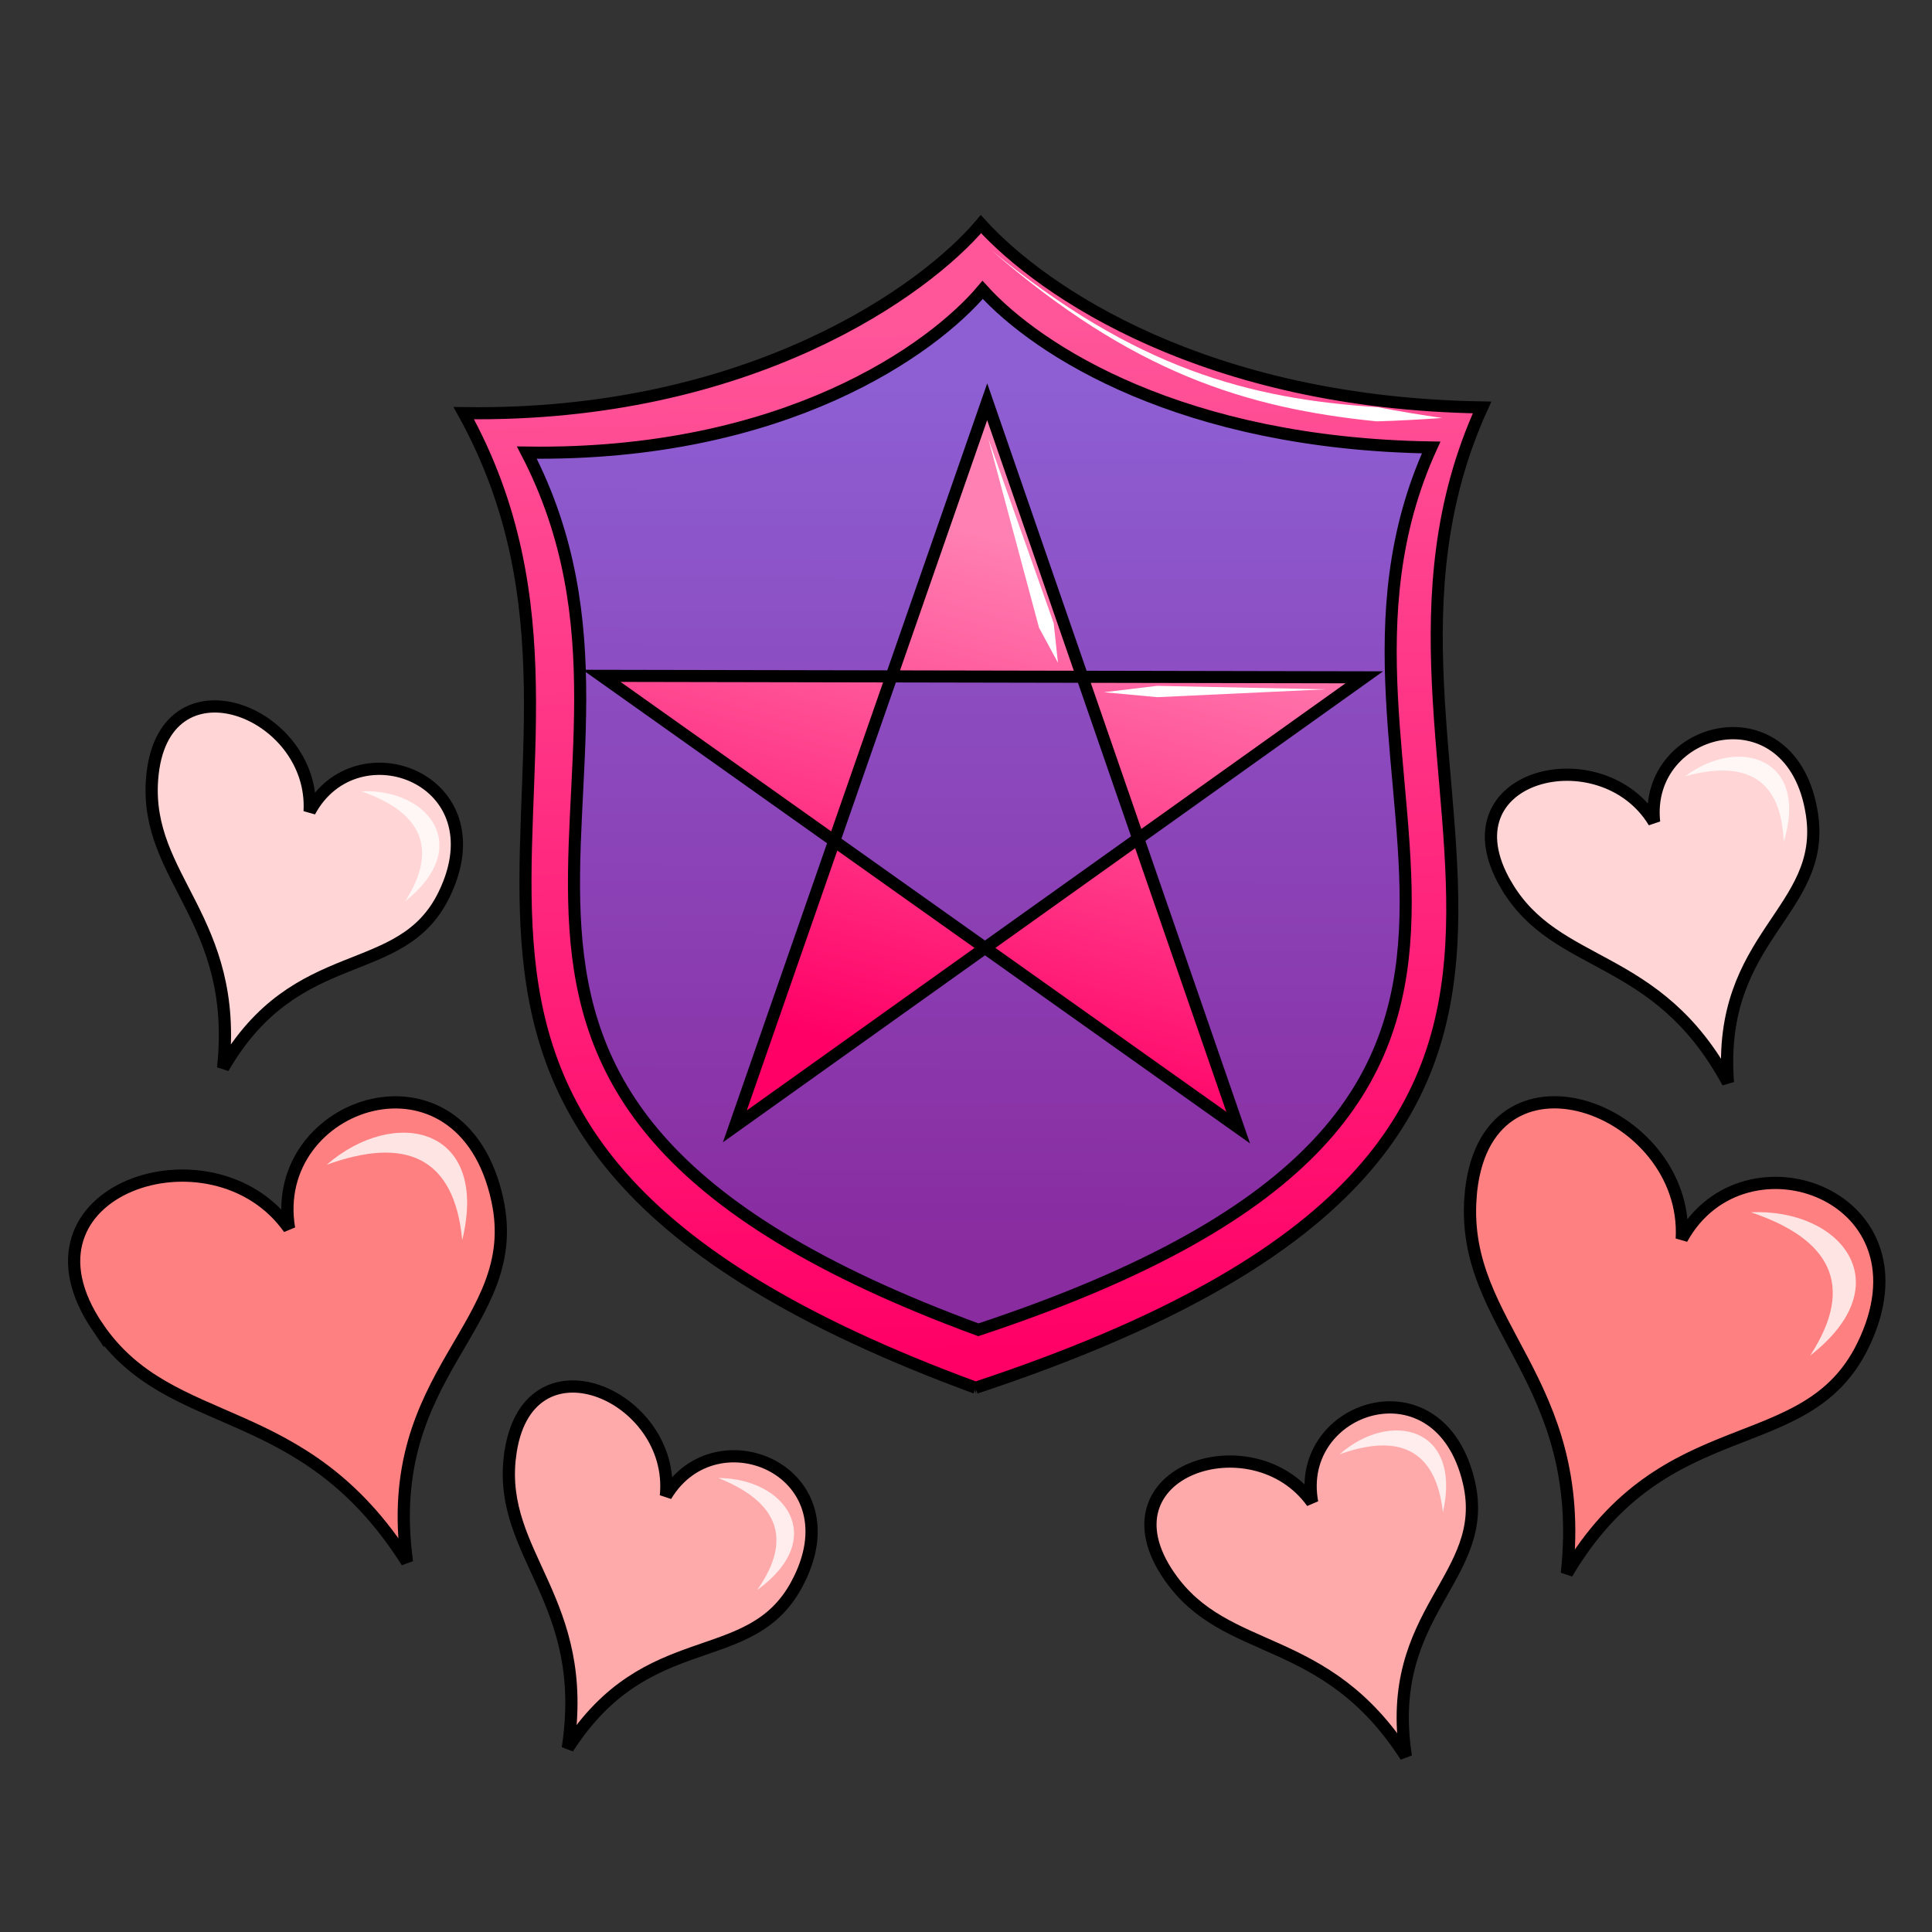 <svg cursor="pointer" version="1.1" viewBox="0 0 64 64" xmlns="http://www.w3.org/2000/svg" xmlns:xlink="http://www.w3.org/1999/xlink">
 <rect x="0" y="0" width="64" height="64" fill="#333333" stroke="none"/>
 <defs>
  <linearGradient id="linearGradient3" x1="124" x2="119.96" y1="1032.4" y2="838.97" gradientTransform="matrix(.176 0 0 .176 10.139 -136.77)" gradientUnits="userSpaceOnUse">
   <stop stop-color="#f06" offset="0"/>
   <stop stop-color="#f59" offset="1"/>
  </linearGradient>
  <linearGradient id="linearGradient1" x1="126.77" x2="127.21" y1="1011.7" y2="849.1" gradientTransform="matrix(.176 0 0 .176 10.139 -136.77)" gradientUnits="userSpaceOnUse">
   <stop stop-color="#892ca0" offset="0"/>
   <stop stop-color="#8d5fd3" offset="1"/>
  </linearGradient>
  <linearGradient id="linearGradient5" x1="100.71" x2="125.31" y1="962.36" y2="873.14" gradientTransform="matrix(.189 0 0 .189 9.017 -147.28)" gradientUnits="userSpaceOnUse">
   <stop stop-color="#f06" offset="0"/>
   <stop stop-color="#ff80b2" offset="1"/>
  </linearGradient>
 </defs>
 <g fill-rule="evenodd">
  <path d="m32.32 45.972c-23.834-8.763-10.105-19.893-16.957-32.286 9.492 0.139 15.302-4.087 17.132-6.261 2.053 2.262 7.455 5.925 16.601 6.072-5.707 12.518 8.584 24.082-16.777 32.475z" fill="url(#linearGradient3)" stroke="#000" stroke-width=".4"/>
  <path d="m32.409 44.051c-21.451-7.887-9.156-17.867-14.956-29.058 8.543 0.125 13.45-3.434 15.098-5.39 1.848 2.036 6.626 5.088 14.858 5.22-5.136 11.266 7.824 21.674-15 29.228z" fill="url(#linearGradient1)" stroke="#000" stroke-width=".4"/>
  <path d="m32.858 8.305c4.746 3.903 8.517 4.911 12.787 5.184 0.689 0.135 1.396 0.251 2.129 0.357-0.737 0.051-1.458 0.092-2.167 0.112-4.35-0.436-8.102-1.628-12.749-5.652z" fill="#fff" stroke-width=".206"/>
  <path d="m32.702 13.309-8.359 24.003 20.851-14.875-25.267-0.049 21.089 14.965z" fill="url(#linearGradient5)" stroke="#000" stroke-width=".4"/>
  <path d="m43.929 22.834-5.596-0.114-1.768 0.211 1.773 0.164zm-11.188-8.296 1.678 6.255 0.627 1.161-0.141-1.312z" fill="#fff" stroke-width=".206"/>
  <path d="m38.737 52.22c-2.412-3.488 2.773-5.179 4.73-2.45-0.599-3.206 4.234-4.8 5.193-0.664 0.736 3.173-2.837 4.249-2.089 9.076-2.688-4.176-5.955-3.245-7.833-5.962z" fill="#faa" stroke="#000" stroke-width=".405"/>
  <path d="m47.799 50.1c-0.238-2.123-1.495-2.617-3.424-1.924 1.67-1.469 4.061-0.927 3.424 1.923z" fill="#fff" fill-opacity=".785" stroke-width=".59"/>
  <path d="m48.711 39.674c0.402-5.511 7.241-3.003 7 1.364 2.062-3.748 8.452-1.429 5.988 3.558-1.89 3.826-6.529 2.007-9.794 7.525 0.69-6.437-3.506-8.153-3.193-12.447z" fill="#ff8080" stroke="#000" stroke-width=".405"/>
  <path d="m59.965 44.904c1.531-2.352 0.63-3.879-1.968-4.746 2.978-0.132 5.024 2.368 1.968 4.746z" fill="#fff" fill-opacity=".785" stroke-width=".59"/>
  <path d="m49.889 29.312c-2.135-3.664 3.165-4.949 4.905-2.078-0.35-3.243 4.592-4.458 5.229-0.261 0.489 3.22-3.156 4.017-2.784 8.887-2.358-4.371-5.687-3.696-7.349-6.549z" fill="#ffd5d5" stroke="#000" stroke-width=".405"/>
  <path d="m59.087 27.898c-0.073-2.135-1.288-2.725-3.265-2.183 1.778-1.336 4.12-0.611 3.265 2.182z" fill="#fff" fill-opacity=".785" stroke-width=".59"/>
  <path d="m16.892 48.254c0.504-4.211 5.508-2.041 5.166 1.298 1.675-2.799 6.351-0.79 4.329 2.943-1.55 2.864-4.94 1.303-7.578 5.414 0.753-4.909-2.31-6.376-1.918-9.655z" fill="#faa" stroke="#000" stroke-width=".405"/>
  <path d="m25.084 52.67c1.229-1.748 0.614-2.951-1.29-3.709 2.224 6e-3 3.656 1.996 1.29 3.709z" fill="#fff" fill-opacity=".785" stroke-width=".59"/>
  <path d="m3.245 43.977c-3.111-4.567 3.806-6.853 6.331-3.282-0.714-4.218 5.734-6.372 6.902-0.934 0.897 4.172-3.867 5.63-2.996 11.982-3.46-5.472-7.814-4.208-10.237-7.767z" fill="#ff8080" stroke="#000" stroke-width=".405"/>
  <path d="m15.312 41.08c-0.263-2.794-1.917-3.43-4.492-2.495 2.251-1.954 5.407-1.267 4.492 2.495z" fill="#fff" fill-opacity=".785" stroke-width=".59"/>
  <path d="m5.037 25.82c0.313-4.229 5.41-2.289 5.22 1.062 1.547-2.872 6.309-1.077 4.458 2.744-1.419 2.932-4.875 1.526-7.324 5.752 0.529-4.938-2.597-6.265-2.354-9.558z" fill="#ffd5d5" stroke="#000" stroke-width=".405"/>
  <path d="m13.421 29.859c1.148-1.802 0.479-2.976-1.457-3.647 2.222-0.095 3.743 1.828 1.457 3.647z" fill="#fff" fill-opacity=".785" stroke-width=".59"/>
 </g>
</svg>
